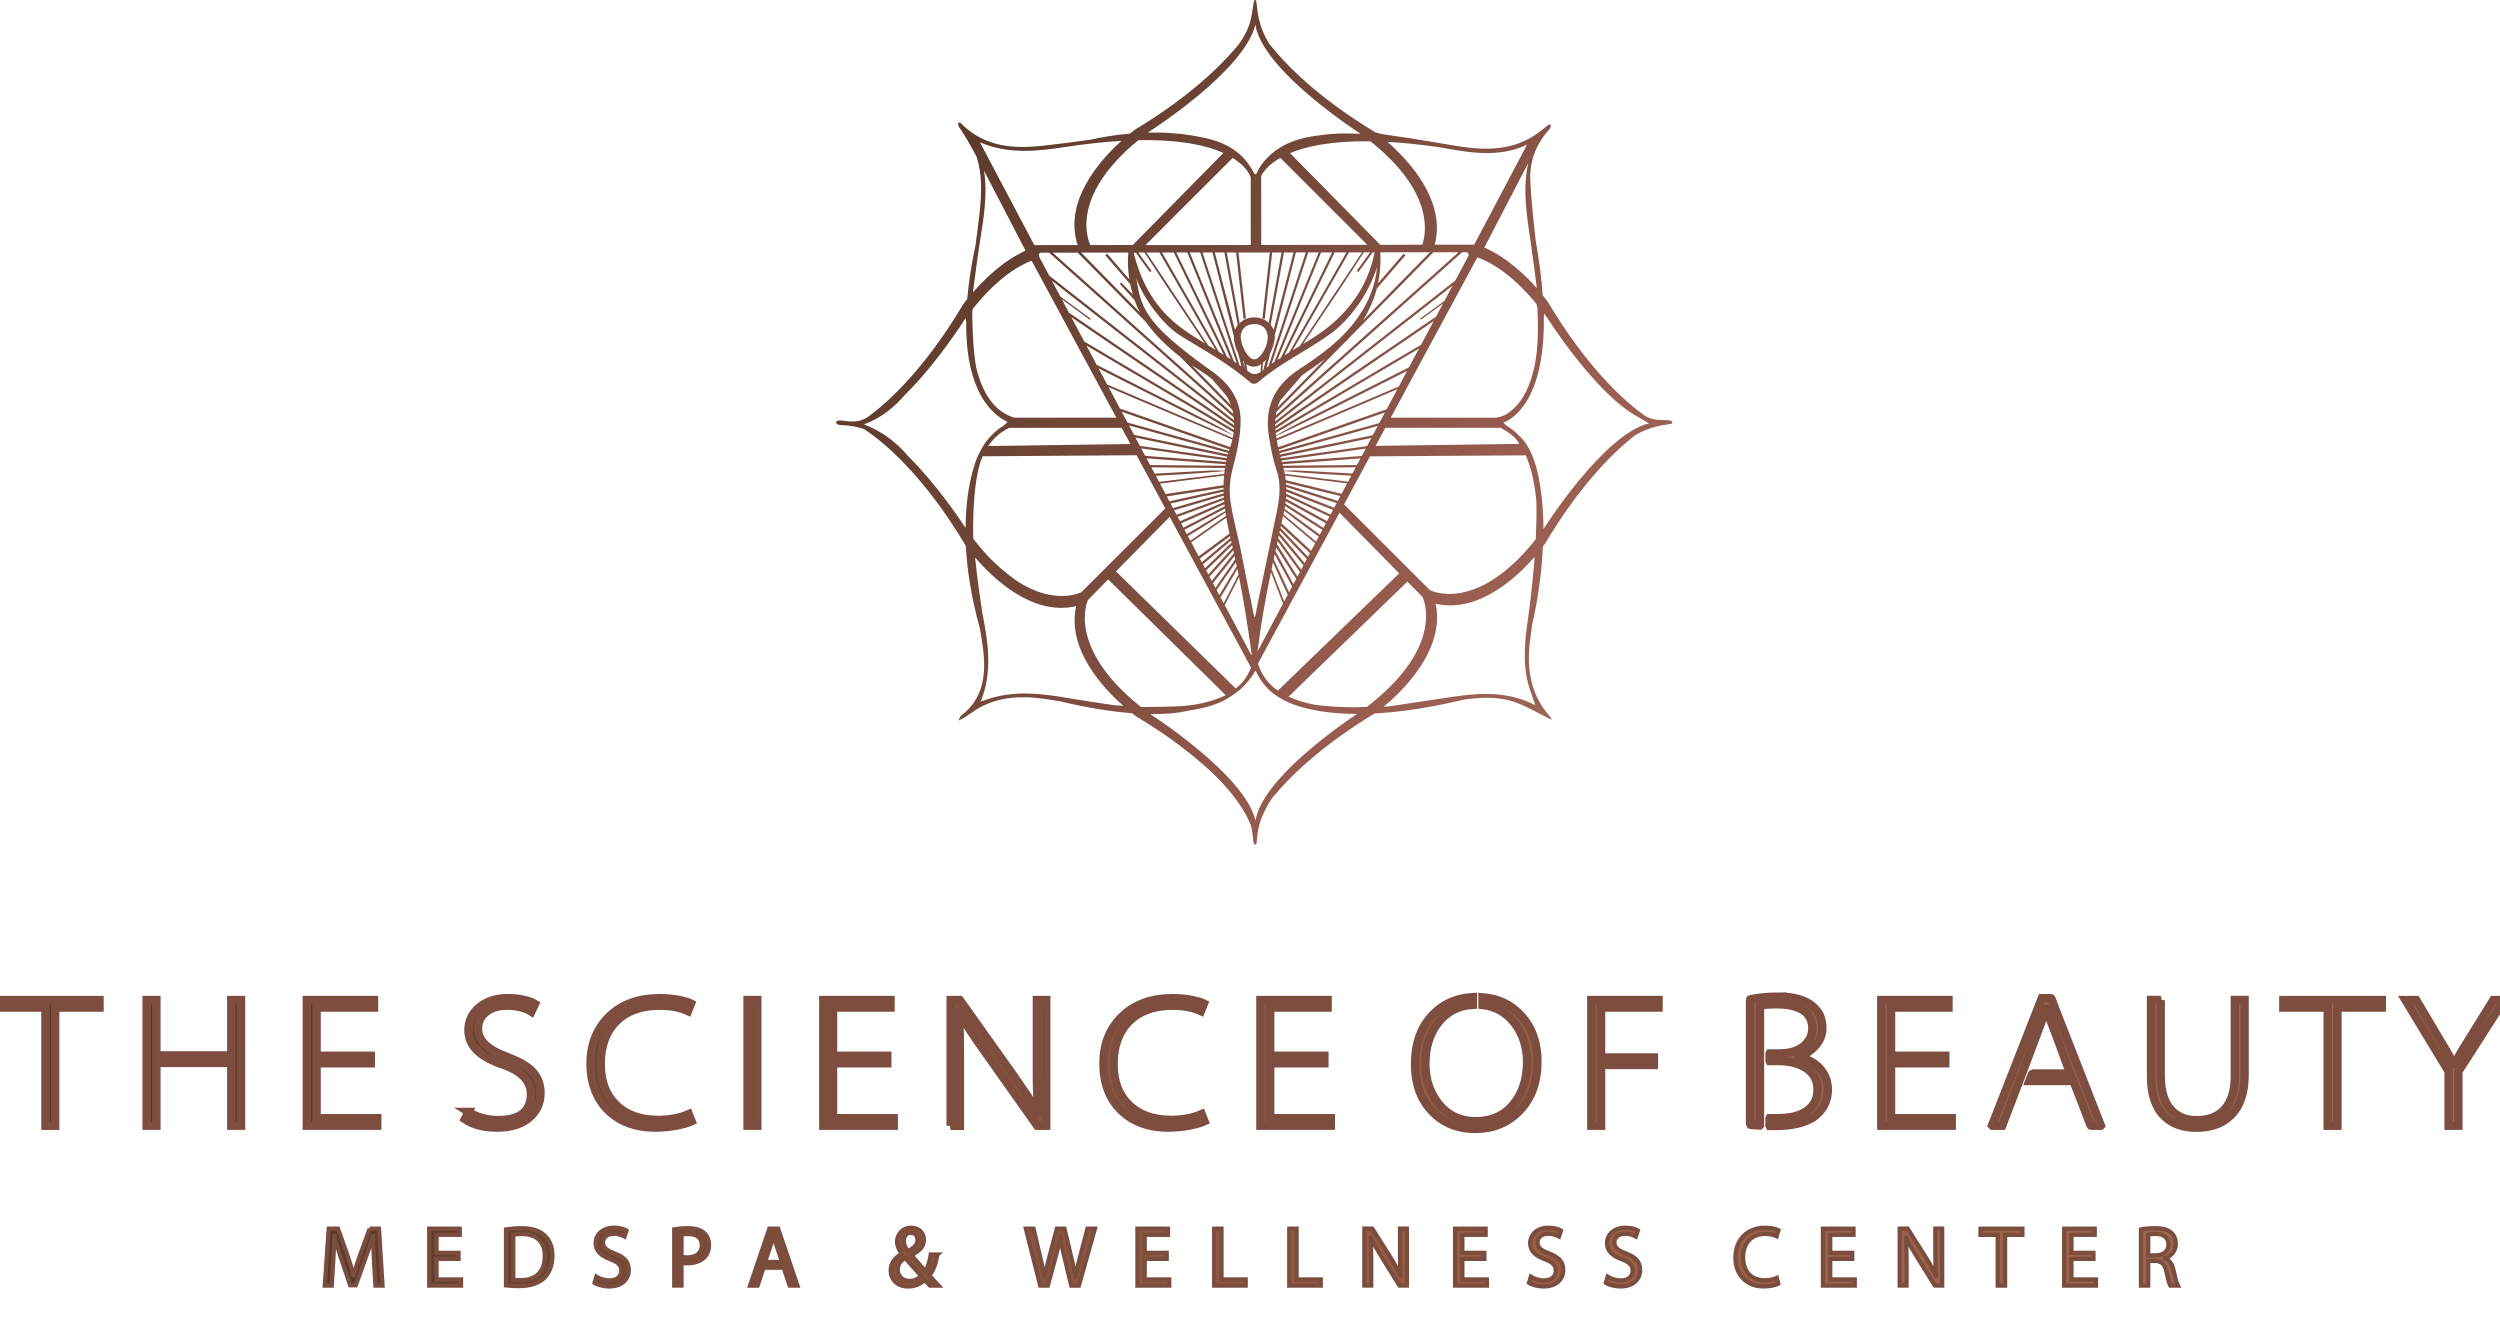 <svg width="296" height="156" viewBox="0 0 296 156" fill="none" xmlns="http://www.w3.org/2000/svg">
<g clip-path="url(#clip0_669_3261)">
<path d="M5.388 119.294H0.137V118.412H11.781V119.294H6.53V133.284H5.384V119.294H5.388Z" fill="url(#paint0_linear_669_3261)" stroke="#7D4E3F"/>
<path d="M18.512 118.408V124.962H27.388V118.408H28.535V133.281H27.388V125.844H18.512V133.281H17.366V118.408H18.512Z" fill="url(#paint1_linear_669_3261)" stroke="#7D4E3F"/>
<path d="M43.899 125.89H37.479V132.399H44.662V133.281H36.333V118.408H44.278V119.29H37.479V125.004H43.899V125.886V125.89Z" fill="url(#paint2_linear_669_3261)" stroke="#7D4E3F"/>
<path d="M55.47 131.652C56.488 132.3 57.657 132.622 58.977 132.622C61.57 132.622 62.867 131.593 62.867 129.53C62.867 127.987 61.776 126.83 59.598 126.067C58.246 125.613 57.237 125.066 56.566 124.432C55.835 123.757 55.47 122.93 55.47 121.961C55.47 120.872 55.908 119.968 56.781 119.247C57.657 118.539 58.776 118.186 60.146 118.186C60.844 118.186 61.497 118.259 62.1 118.406C62.607 118.525 63.023 118.677 63.342 118.87L62.913 119.775C62.644 119.6 62.292 119.444 61.863 119.311C61.292 119.15 60.694 119.067 60.073 119.067C58.895 119.067 57.991 119.375 57.351 119.995C56.84 120.496 56.589 121.093 56.589 121.782C56.589 123.178 57.703 124.285 59.931 125.094C61.333 125.622 62.342 126.191 62.963 126.793C63.648 127.486 63.99 128.359 63.99 129.42C63.99 130.568 63.57 131.515 62.726 132.268C61.803 133.09 60.52 133.503 58.886 133.503C57.251 133.503 56.013 133.173 55.045 132.511L55.475 131.652H55.47Z" fill="url(#paint3_linear_669_3261)" stroke="#7D4E3F"/>
<path d="M81.881 132.752C81.42 132.959 80.84 133.129 80.141 133.257C79.329 133.418 78.461 133.501 77.538 133.501C75.406 133.501 73.648 132.899 72.265 131.691C71.534 131.043 70.968 130.258 70.571 129.33C70.141 128.329 69.927 127.199 69.927 125.931C69.927 123.681 70.648 121.834 72.1 120.392C73.593 118.922 75.593 118.188 78.091 118.188C79 118.188 79.817 118.27 80.548 118.431C80.817 118.491 81.073 118.555 81.31 118.628C81.502 118.688 81.666 118.752 81.812 118.826L81.456 119.708C80.534 119.281 79.42 119.069 78.114 119.069C75.936 119.069 74.224 119.68 72.986 120.902C71.744 122.138 71.123 123.823 71.123 125.954C71.123 128.086 71.721 129.61 72.913 130.786C74.123 131.994 75.794 132.596 77.922 132.596C79.324 132.596 80.529 132.366 81.548 131.912L81.881 132.752Z" fill="url(#paint4_linear_669_3261)" stroke="#7D4E3F"/>
<path d="M89.661 118.408V133.281H88.515V118.408H89.661Z" fill="url(#paint5_linear_669_3261)" stroke="#7D4E3F"/>
<path d="M105.05 125.89H98.629V132.399H105.812V133.281H97.483V118.408H105.429V119.29H98.629V125.004H105.05V125.886V125.89Z" fill="url(#paint6_linear_669_3261)" stroke="#7D4E3F"/>
<path d="M112.565 133.284V118.412H113.638L119.889 127.194C120.588 128.195 121.163 129.027 121.606 129.688C122.113 130.469 122.551 131.195 122.917 131.874L122.962 131.851C122.885 130.924 122.825 129.959 122.793 128.962C122.793 128.508 122.784 128.007 122.771 127.46V118.412H123.867V133.284H122.816L115.803 123.377L114.99 122.165C114.401 121.297 113.926 120.516 113.556 119.827L113.51 119.85C113.574 120.718 113.616 121.623 113.629 122.564C113.643 123.373 113.652 124.438 113.652 125.766V133.289H112.556L112.565 133.284Z" fill="url(#paint7_linear_669_3261)" stroke="#7D4E3F"/>
<path d="M142.606 132.752C142.145 132.959 141.565 133.129 140.866 133.257C140.054 133.418 139.186 133.501 138.264 133.501C136.131 133.501 134.373 132.899 132.99 131.691C132.259 131.043 131.693 130.258 131.296 129.33C130.866 128.329 130.652 127.199 130.652 125.931C130.652 123.681 131.373 121.834 132.825 120.392C134.318 118.922 136.318 118.188 138.816 118.188C139.725 118.188 140.542 118.27 141.273 118.431C141.542 118.491 141.798 118.555 142.035 118.628C142.227 118.688 142.391 118.752 142.538 118.826L142.181 119.708C141.259 119.281 140.145 119.069 138.839 119.069C136.661 119.069 134.949 119.68 133.711 120.902C132.469 122.138 131.848 123.823 131.848 125.954C131.848 128.086 132.446 129.61 133.638 130.786C134.848 131.994 136.519 132.596 138.647 132.596C140.049 132.596 141.254 132.366 142.273 131.912L142.606 132.752Z" fill="url(#paint8_linear_669_3261)" stroke="#7D4E3F"/>
<path d="M156.802 125.89H150.382V132.399H157.565V133.281H149.236V118.408H157.181V119.29H150.382V125.004H156.802V125.886V125.89Z" fill="url(#paint9_linear_669_3261)" stroke="#7D4E3F"/>
<path d="M179.875 131.542C178.505 132.952 176.774 133.659 174.674 133.659C172.573 133.659 170.888 132.966 169.569 131.583C168.217 130.173 167.542 128.308 167.542 125.998C167.542 123.568 168.236 121.63 169.619 120.174C170.875 118.865 172.468 118.158 174.391 118.057V118.961C172.642 119.063 171.249 119.802 170.217 121.166C169.245 122.461 168.761 124.051 168.761 125.934C168.761 127.716 169.245 129.25 170.217 130.545C171.331 132.015 172.843 132.754 174.751 132.754C176.66 132.754 178.235 132.024 179.331 130.568C180.318 129.273 180.811 127.661 180.811 125.736C180.811 124.046 180.359 122.567 179.45 121.299C178.464 119.944 177.158 119.173 175.537 118.984V118.08C177.432 118.227 178.971 118.975 180.167 120.33C181.409 121.726 182.03 123.513 182.03 125.69C182.03 128.12 181.313 130.067 179.884 131.537L179.875 131.542Z" fill="url(#paint10_linear_669_3261)" stroke="#7D4E3F"/>
<path d="M188.418 118.408H196.364V119.29H189.565V125.206H195.816V126.088H189.565V133.281H188.418V118.408Z" fill="url(#paint11_linear_669_3261)" stroke="#7D4E3F"/>
<path d="M210.322 118.014H210.655C213.121 118.014 214.728 118.758 215.477 120.241C215.669 120.742 215.765 121.234 215.765 121.72C215.765 122.836 215.199 123.787 214.071 124.568C213.738 124.789 213.372 124.958 212.975 125.073V125.138C213.993 125.39 214.797 125.813 215.386 126.419C216.071 127.14 216.413 128.008 216.413 129.023C216.413 130.364 215.843 131.453 214.697 132.289C213.601 132.964 212.135 133.304 210.304 133.304H209.541L209.518 133.258V132.441L209.541 132.395H210.473C212.669 132.395 214.13 131.77 214.865 130.521C215.089 130.066 215.199 129.556 215.199 128.996C215.199 127.42 214.267 126.369 212.409 125.84C211.788 125.693 211.153 125.62 210.5 125.62H209.546L209.523 125.574V124.779L209.546 124.733H210.669C212.468 124.733 213.692 124.118 214.345 122.878C214.505 122.497 214.582 122.129 214.582 121.775C214.582 120.393 213.834 119.511 212.34 119.125C211.802 118.978 211.181 118.905 210.477 118.905H210.286C209.441 118.905 208.806 118.955 208.377 119.061V133.226L208.354 133.249H208.281C207.564 133.221 207.208 133.189 207.208 133.162V118.354C207.208 118.308 207.651 118.23 208.546 118.11C209.199 118.037 209.792 118 210.336 118L210.322 118.014Z" fill="url(#paint12_linear_669_3261)" stroke="#7D4E3F"/>
<path d="M230.317 125.89H223.897V132.399H231.08V133.281H222.751V118.408H230.696V119.29H223.897V125.004H230.317V125.886V125.89Z" fill="url(#paint13_linear_669_3261)" stroke="#7D4E3F"/>
<path d="M242.843 118.188C242.874 118.188 243.043 118.615 243.345 119.469L248.737 133.262L248.715 133.285H247.568C247.537 133.285 247.226 132.49 246.637 130.901L245.491 127.989H240.267C240.491 127.401 240.619 127.107 240.651 127.107H245.112L243.824 123.575C243.235 122.046 242.728 120.663 242.299 119.428C242.267 119.428 242.18 119.657 242.039 120.112C240.418 124.466 238.756 128.857 237.053 133.285H235.907L235.861 133.239L241.756 118.188H242.852H242.843Z" fill="url(#paint14_linear_669_3261)" stroke="#7D4E3F"/>
<path d="M255.824 118.409V127.388C255.824 129.184 256.24 130.53 257.066 131.426C257.815 132.234 258.824 132.638 260.098 132.638C261.5 132.638 262.586 132.22 263.367 131.38C264.194 130.484 264.609 129.152 264.609 127.384V118.404H265.755V127.296C265.755 129.446 265.185 131.054 264.039 132.128C263.052 133.056 261.723 133.52 260.052 133.52C258.477 133.52 257.23 133.079 256.308 132.197C255.226 131.168 254.687 129.588 254.687 127.453V118.404H255.833L255.824 118.409Z" fill="url(#paint15_linear_669_3261)" stroke="#7D4E3F"/>
<path d="M275.604 119.294H270.353V118.412H281.997V119.294H276.746V133.284H275.6V119.294H275.604Z" fill="url(#paint16_linear_669_3261)" stroke="#7D4E3F"/>
<path d="M289.919 133.284V126.84L284.814 118.412H286.079L289.682 124.48C290.015 125.054 290.312 125.577 290.563 126.046H290.609C290.814 125.619 291.093 125.104 291.444 124.502C291.572 124.31 291.737 124.039 291.947 123.685L295.216 118.412H296.481L291.066 126.863V133.284H289.919Z" fill="url(#paint17_linear_669_3261)" stroke="#7D4E3F"/>
<path d="M43.773 145.473L42.581 148.734C42.284 149.583 42.042 150.323 41.873 151.003H41.846C41.677 150.305 41.449 149.56 41.17 148.734L40.024 145.473H38.919L38.453 152.215H39.28L39.458 149.322C39.517 148.311 39.567 147.181 39.586 146.341H39.604C39.791 147.14 40.06 148.013 40.38 148.963L41.462 152.174H42.12L43.302 148.904C43.64 147.971 43.919 147.131 44.147 146.341H44.179C44.17 147.181 44.229 148.311 44.279 149.253L44.449 152.215H45.293L44.873 145.473H43.768H43.773Z" fill="url(#paint18_linear_669_3261)" stroke="#7B4D3E" stroke-width="0.5"/>
<path d="M51.686 149.051H54.293V148.334H51.686V146.203H54.439V145.473H50.818V152.215H54.59V151.485H51.686V149.051Z" fill="url(#paint19_linear_669_3261)" stroke="#7B4D3E" stroke-width="0.5"/>
<path d="M61.75 145.42C61.065 145.42 60.435 145.48 59.91 145.562V152.195C60.348 152.245 60.864 152.273 61.48 152.273C62.782 152.273 63.818 151.933 64.444 151.304C65.069 150.684 65.407 149.783 65.407 148.681C65.407 147.579 65.06 146.812 64.462 146.26C63.873 145.709 62.992 145.42 61.745 145.42H61.75ZM61.649 151.575C61.312 151.575 60.992 151.565 60.773 151.524V146.201C61.001 146.15 61.339 146.109 61.786 146.109C63.617 146.109 64.512 147.119 64.503 148.709C64.503 150.532 63.499 151.57 61.649 151.57V151.575Z" fill="url(#paint20_linear_669_3261)" stroke="#7B4D3E" stroke-width="0.5"/>
<path d="M72.736 148.393C71.809 148.034 71.402 147.722 71.402 147.093C71.402 146.634 71.749 146.082 72.667 146.082C73.275 146.082 73.722 146.285 73.941 146.404L74.179 145.692C73.882 145.522 73.384 145.361 72.695 145.361C71.393 145.361 70.526 146.142 70.526 147.194C70.526 148.145 71.201 148.714 72.297 149.105C73.201 149.454 73.562 149.817 73.562 150.446C73.562 151.126 73.046 151.599 72.16 151.599C71.562 151.599 70.996 151.397 70.608 151.158L70.389 151.888C70.745 152.127 71.453 152.32 72.101 152.32C73.681 152.32 74.448 151.42 74.448 150.377C74.448 149.334 73.873 148.834 72.736 148.397V148.393Z" fill="url(#paint21_linear_669_3261)" stroke="#7B4D3E" stroke-width="0.5"/>
<path d="M81.489 145.42C80.795 145.42 80.247 145.48 79.827 145.549V152.213H80.69V149.512C80.891 149.563 81.129 149.572 81.384 149.572C82.229 149.572 82.978 149.324 83.434 148.833C83.772 148.483 83.95 148.001 83.95 147.39C83.95 146.779 83.731 146.302 83.361 145.98C82.964 145.622 82.338 145.42 81.48 145.42H81.489ZM81.412 148.874C81.124 148.874 80.886 148.856 80.695 148.805V146.182C80.845 146.141 81.133 146.113 81.512 146.113C82.466 146.113 83.092 146.545 83.092 147.432C83.092 148.318 82.457 148.874 81.412 148.874Z" fill="url(#paint22_linear_669_3261)" stroke="#7B4D3E" stroke-width="0.5"/>
<path d="M91.087 145.473L88.809 152.215H89.704L90.398 150.093H92.777L93.493 152.215H94.42L92.133 145.473H91.087ZM90.58 149.413L91.238 147.461C91.366 147.053 91.475 146.639 91.576 146.24H91.594C91.694 146.63 91.795 147.03 91.941 147.471L92.599 149.413H90.58Z" fill="url(#paint23_linear_669_3261)" stroke="#7B4D3E" stroke-width="0.5"/>
<path d="M110.996 148.531H110.201C110.074 149.38 109.864 150.032 109.553 150.501C109.124 150.019 108.489 149.279 107.923 148.618V148.59C108.987 148.062 109.393 147.502 109.393 146.79C109.393 145.922 108.745 145.361 107.909 145.361C106.795 145.361 106.211 146.202 106.211 147.024C106.211 147.506 106.421 147.993 106.768 148.434V148.462C106.001 148.884 105.453 149.513 105.453 150.432C105.453 151.443 106.211 152.324 107.512 152.324C108.247 152.324 108.896 152.095 109.471 151.553C109.731 151.833 109.909 152.021 110.096 152.214H111.133C110.736 151.782 110.389 151.406 110.028 151.025C110.526 150.437 110.813 149.596 110.991 148.535L110.996 148.531ZM107.854 145.958C108.402 145.958 108.631 146.418 108.631 146.827C108.631 147.396 108.192 147.759 107.517 148.149C107.229 147.791 107.01 147.419 107.01 146.937C107.01 146.418 107.297 145.954 107.854 145.954V145.958ZM107.667 151.663C106.864 151.663 106.293 151.075 106.293 150.303C106.293 149.592 106.8 149.164 107.16 148.935C107.905 149.794 108.654 150.616 109.051 151.057C108.731 151.406 108.247 151.668 107.667 151.668V151.663Z" fill="url(#paint24_linear_669_3261)" stroke="#7B4D3E" stroke-width="0.5"/>
<path d="M127.872 148.872C127.662 149.712 127.475 150.461 127.334 151.205H127.315C127.215 150.493 127.037 149.694 126.85 148.894L126.032 145.473H125.128L124.233 148.876C124.005 149.744 123.795 150.548 123.685 151.219H123.667C123.548 150.566 123.37 149.726 123.169 148.885L122.375 145.473H121.461L123.16 152.215H124.064L125.018 148.702C125.265 147.833 125.416 147.172 125.534 146.501H125.553C125.644 147.181 125.781 147.843 125.991 148.702L126.836 152.215H127.74L129.639 145.473H128.754L127.868 148.876L127.872 148.872Z" fill="url(#paint25_linear_669_3261)" stroke="#7B4D3E" stroke-width="0.5"/>
<path d="M135.534 149.051H138.141V148.334H135.534V146.203H138.292V145.473H134.671V152.215H138.438V151.485H135.534V149.051Z" fill="url(#paint26_linear_669_3261)" stroke="#7B4D3E" stroke-width="0.5"/>
<path d="M144.626 145.473H143.758V152.215H147.489V151.485H144.626V145.473Z" fill="url(#paint27_linear_669_3261)" stroke="#7B4D3E" stroke-width="0.5"/>
<path d="M153.516 145.473H152.648V152.215H156.379V151.485H153.516V145.473Z" fill="url(#paint28_linear_669_3261)" stroke="#7B4D3E" stroke-width="0.5"/>
<path d="M165.758 148.292C165.758 149.343 165.776 150.161 165.858 151.061L165.84 151.07C165.52 150.381 165.132 149.669 164.634 148.879L162.484 145.467H161.539V152.209H162.356V149.33C162.356 148.209 162.338 147.4 162.287 146.546L162.319 146.537C162.657 147.267 163.105 148.039 163.571 148.788L165.698 152.209H166.575V145.467H165.758V148.287V148.292Z" fill="url(#paint29_linear_669_3261)" stroke="#7B4D3E" stroke-width="0.5"/>
<path d="M173.145 149.051H175.753V148.334H173.145V146.203H175.899V145.473H172.278V152.215H176.049V151.485H173.145V149.051Z" fill="url(#paint30_linear_669_3261)" stroke="#7B4D3E" stroke-width="0.5"/>
<path d="M183.378 148.393C182.451 148.034 182.045 147.722 182.045 147.093C182.045 146.634 182.392 146.082 183.31 146.082C183.917 146.082 184.365 146.285 184.584 146.404L184.821 145.692C184.524 145.522 184.027 145.361 183.337 145.361C182.036 145.361 181.168 146.142 181.168 147.194C181.168 148.145 181.844 148.714 182.94 149.105C183.844 149.454 184.205 149.817 184.205 150.446C184.205 151.126 183.689 151.599 182.803 151.599C182.205 151.599 181.639 151.397 181.25 151.158L181.031 151.888C181.387 152.127 182.095 152.32 182.744 152.32C184.323 152.32 185.091 151.42 185.091 150.377C185.091 149.334 184.515 148.834 183.378 148.397V148.393Z" fill="url(#paint31_linear_669_3261)" stroke="#7B4D3E" stroke-width="0.5"/>
<path d="M192.479 148.393C191.552 148.034 191.146 147.722 191.146 147.093C191.146 146.634 191.493 146.082 192.41 146.082C193.018 146.082 193.465 146.285 193.684 146.404L193.922 145.692C193.625 145.522 193.127 145.361 192.438 145.361C191.136 145.361 190.269 146.142 190.269 147.194C190.269 148.145 190.945 148.714 192.04 149.105C192.945 149.454 193.305 149.817 193.305 150.446C193.305 151.126 192.789 151.599 191.904 151.599C191.305 151.599 190.739 151.397 190.351 151.158L190.132 151.888C190.488 152.127 191.196 152.32 191.844 152.32C193.424 152.32 194.191 151.42 194.191 150.377C194.191 149.334 193.616 148.834 192.479 148.397V148.393Z" fill="url(#paint32_linear_669_3261)" stroke="#7B4D3E" stroke-width="0.5"/>
<path d="M209.004 146.092C209.561 146.092 210.027 146.211 210.356 146.372L210.566 145.66C210.337 145.54 209.808 145.361 208.972 145.361C206.894 145.361 205.47 146.79 205.47 148.903C205.47 151.015 206.89 152.315 208.78 152.315C209.598 152.315 210.232 152.154 210.552 151.994L210.374 151.305C210.027 151.475 209.488 151.585 208.963 151.585C207.333 151.585 206.388 150.524 206.388 148.875C206.388 147.102 207.433 146.092 209.004 146.092Z" fill="url(#paint33_linear_669_3261)" stroke="#7B4D3E" stroke-width="0.5"/>
<path d="M216.702 149.051H219.305V148.334H216.702V146.203H219.455V145.473H215.834V152.215H219.606V151.485H216.702V149.051Z" fill="url(#paint34_linear_669_3261)" stroke="#7B4D3E" stroke-width="0.5"/>
<path d="M229.141 148.292C229.141 149.343 229.159 150.161 229.241 151.061L229.223 151.07C228.903 150.381 228.515 149.669 228.017 148.879L225.867 145.467H224.921V152.209H225.739V149.33C225.739 148.209 225.72 147.4 225.67 146.546L225.702 146.537C226.04 147.267 226.488 148.039 226.953 148.788L229.081 152.209H229.958V145.467H229.141V148.287V148.292Z" fill="url(#paint35_linear_669_3261)" stroke="#7B4D3E" stroke-width="0.5"/>
<path d="M234.492 146.212H236.528V152.215H237.405V146.212H239.455V145.473H234.492V146.212Z" fill="url(#paint36_linear_669_3261)" stroke="#7B4D3E" stroke-width="0.5"/>
<path d="M245.259 149.051H247.866V148.334H245.259V146.203H248.017V145.473H244.396V152.215H248.168V151.485H245.259V149.051Z" fill="url(#paint37_linear_669_3261)" stroke="#7B4D3E" stroke-width="0.5"/>
<path d="M257.337 150.365C257.177 149.667 256.871 149.184 256.35 149.005V148.973C257.058 148.734 257.615 148.142 257.615 147.251C257.615 146.732 257.428 146.268 257.09 145.969C256.674 145.588 256.076 145.418 255.149 145.418C254.551 145.418 253.926 145.468 253.487 145.56V152.216H254.35V149.295H255.168C255.953 149.322 256.314 149.676 256.51 150.604C256.697 151.444 256.848 152.023 256.958 152.216H257.853C257.711 151.954 257.556 151.306 257.337 150.365ZM255.236 148.633H254.35V146.171C254.487 146.13 254.789 146.093 255.204 146.093C256.117 146.102 256.748 146.484 256.748 147.352C256.748 148.123 256.159 148.633 255.236 148.633Z" fill="url(#paint38_linear_669_3261)" stroke="#7B4D3E" stroke-width="0.5"/>
</g>
<path d="M197.938 50.164C198.189 49.823 197.608 49.753 197.445 49.747C196.489 49.704 195.833 49.805 194.793 49.26C192.589 47.693 188.071 43.819 183.293 35.785C183.293 35.785 183.069 35.463 182.658 34.955C182.522 33.047 182.256 30.898 181.826 28.485V28.494C181.563 26.124 181.3 23.753 181.188 21.374C181.085 19.161 181.835 17.092 183.375 15.4C183.492 15.272 183.58 15.09 183.601 14.907C183.616 14.643 183.359 14.755 183.335 14.773C182.969 15.056 182.622 15.361 182.253 15.637C179.223 17.914 175.818 17.844 172.322 17.259C169.773 16.833 167.224 16.38 164.662 16.033C164.033 15.948 163.419 15.863 162.854 15.674C156.011 11.551 152.204 7.622 150.277 5.188C149.585 4.068 149.107 2.814 148.901 1.414C148.838 0.985 148.796 0.553 148.744 0.124C148.699 -0.031 148.563 -0.049 148.469 0.118C148.336 0.882 148.251 1.658 148.067 2.406C148.058 2.44 148.049 2.473 148.043 2.507C147.652 3.864 146.957 4.88 146.567 5.376C144.52 7.829 140.785 11.487 134.441 15.309C134.441 15.309 134.187 15.488 133.776 15.817C132.007 15.972 130.419 16.249 129.137 16.532C127.22 16.803 125.299 17.062 123.373 17.269C120.004 17.631 116.726 17.384 114.056 14.865C113.941 14.755 113.666 14.393 113.473 14.545C113.379 14.703 113.539 15.065 113.633 15.166H113.627C113.627 15.166 114.371 16.185 115.487 18.288L115.629 18.559C116.312 20.671 116.237 22.959 115.973 25.281C115.834 26.513 115.677 27.743 115.511 28.972C115 31.379 114.682 33.512 114.519 35.405C114.192 35.819 114.014 36.075 114.014 36.075C109.487 43.685 105.193 47.565 102.88 49.281C102.378 49.653 101.779 49.872 101.156 49.902C100.663 49.926 100.146 49.875 99.605 49.786C99.417 49.756 99.042 49.799 99 49.972C99 50.343 99.544 50.328 99.81 50.337C100.706 50.377 101.534 50.538 102.305 50.803C104.207 52.044 109.118 55.842 114.35 64.618C114.495 67.372 114.973 70.646 116.022 74.426C116.161 75.196 116.288 75.966 116.385 76.739C116.76 79.745 116.509 82.636 113.833 84.705C113.663 84.836 113.6 85.107 113.485 85.314C114.492 84.87 115.242 84.176 116.113 83.713C118.432 82.478 120.951 82.38 123.488 82.721C124.132 82.806 124.773 82.907 125.414 83.01C128.928 83.862 131.783 84.273 134.033 84.444C134.302 84.653 134.462 84.766 134.462 84.766C134.501 84.79 134.544 84.815 134.583 84.839L134.426 84.766C135.856 85.624 137.141 86.458 138.296 87.264C140.371 88.731 142.07 90.134 143.446 91.412C146.21 94.047 147.501 96.199 148.097 97.69C148.245 98.277 148.345 98.892 148.384 99.54C148.393 99.683 148.442 99.942 148.548 99.987C148.548 99.987 148.557 99.99 148.56 99.99C148.593 99.999 148.723 100.045 148.78 99.814C148.78 99.814 148.814 99.671 148.808 99.5C148.856 98.77 148.977 98.082 149.161 97.437C149.431 96.588 149.887 95.566 150.652 94.449C152.663 92.011 156.38 88.332 162.751 84.474C165.624 84.322 169.132 83.841 173.371 82.822C175.316 82.572 177.26 82.444 179.168 83.071C180.732 83.585 182.171 84.48 183.713 85.225C183.683 85.153 183.665 85.013 183.586 84.924C181.303 82.398 180.741 79.371 181.122 76.112C181.206 75.4 181.3 74.688 181.4 73.978C181.657 72.904 182.476 69.207 182.679 64.767C182.688 64.737 182.7 64.706 182.709 64.676C182.851 64.49 182.924 64.384 182.924 64.384C187.164 57.26 191.195 53.408 193.589 51.533C194.527 50.991 195.555 50.587 196.704 50.371C197.112 50.295 197.524 50.231 197.935 50.164H197.938ZM181.228 45.036C180.632 46.798 179.728 48.25 178.204 49.126C177.868 49.278 177.508 49.391 177.121 49.458L164.665 49.452L174.923 30.466C176.794 31.154 179.059 32.627 181.551 35.557C181.551 35.557 181.551 35.557 181.554 35.56C181.66 35.685 181.766 35.813 181.875 35.944C181.959 36.096 182.014 36.266 182.023 36.421C182.159 39.331 182.18 42.224 181.228 45.039V45.036ZM125.538 35.098L124.546 33.238C131.737 38.859 138.928 44.479 146.116 50.1C146.116 50.185 146.116 50.27 146.116 50.355C139.597 45.91 133.077 41.464 126.557 37.018L125.705 35.414C126.82 36.23 127.933 37.045 129.049 37.861C129.082 37.821 129.116 37.782 129.149 37.742C127.945 36.863 126.742 35.983 125.538 35.101V35.098ZM133.718 33.086L131.087 30.034C131.012 30.095 130.939 30.156 130.863 30.22C131.849 31.361 132.832 32.505 133.818 33.646C133.9 34.057 134.005 34.468 134.123 34.876C133.673 34.401 133.219 33.926 132.769 33.451C132.708 33.506 132.648 33.558 132.587 33.613C133.165 34.249 133.742 34.885 134.323 35.521C134.501 36.029 134.719 36.513 134.961 36.981C132.645 34.623 130.331 32.268 128.015 29.909L133.597 29.903C133.494 30.804 133.528 31.915 133.715 33.086H133.718ZM134.78 29.903H135.52C136.4 31.26 137.277 32.624 138.175 33.972C139.663 36.202 141.157 38.43 142.651 40.654C141.726 40.088 140.812 39.507 139.941 38.874C136.739 36.537 135.1 33.43 134.229 29.931H134.492C134.492 29.931 134.495 29.931 134.498 29.931C135.043 30.688 135.59 31.443 136.134 32.201C136.207 32.164 136.279 32.128 136.352 32.091L134.776 29.906L134.78 29.903ZM160.849 32.201C161.408 31.428 161.968 30.652 162.524 29.876H162.751C162.715 30.055 162.685 30.232 162.645 30.402C161.623 34.705 158.911 37.958 154.847 40.386C154.659 40.499 154.472 40.612 154.284 40.721C155.793 38.472 157.305 36.224 158.805 33.969C159.709 32.611 160.589 31.242 161.475 29.876H162.219L160.625 32.088C160.698 32.125 160.77 32.161 160.843 32.198L160.849 32.201ZM148.46 42.544C147.783 42.504 146.878 40.965 146.903 39.754C146.978 39.014 147.444 38.387 148.481 38.372C149.518 38.357 150.017 38.959 150.102 39.848C150.108 39.927 150.102 40.009 150.096 40.091C149.987 41.299 149.131 42.587 148.46 42.547V42.544ZM149.896 42.568C149.79 42.985 149.685 43.393 149.582 43.804C149.539 43.837 149.497 43.865 149.455 43.898C149.482 43.582 149.509 43.265 149.536 42.949C149.609 42.885 149.682 42.824 149.751 42.748C149.806 42.69 149.851 42.629 149.899 42.568H149.896ZM149.319 43.119C149.295 43.429 149.267 43.74 149.243 44.05C148.768 44.364 148.321 44.379 147.831 44.002C147.783 43.965 147.734 43.932 147.686 43.895C147.649 43.627 147.613 43.363 147.577 43.098C148.121 43.518 148.744 43.518 149.319 43.119ZM147.426 43.703C147.426 43.703 147.426 43.703 147.423 43.703C147.335 43.363 147.247 43.022 147.16 42.675C147.187 42.708 147.211 42.745 147.238 42.775C147.256 42.797 147.275 42.809 147.293 42.83C147.338 43.122 147.38 43.414 147.426 43.706V43.703ZM137.583 29.897H138.983C140.945 33.926 142.911 37.961 144.883 42.005C144.692 41.89 144.502 41.774 144.311 41.658C142.073 37.736 139.83 33.817 137.583 29.897ZM143.924 41.421C143.634 41.245 143.34 41.068 143.05 40.892C140.616 37.225 138.181 33.558 135.738 29.897H137.28C139.225 33.287 141.166 36.677 143.117 40.064C143.38 40.52 143.655 40.968 143.924 41.421ZM139.273 29.894H140.579C142.288 34.103 143.994 38.311 145.702 42.52C145.566 42.431 145.427 42.346 145.291 42.261L139.276 29.897L139.273 29.894ZM140.864 29.894H142.101C143.537 34.258 144.97 38.621 146.407 42.985C146.301 42.915 146.195 42.842 146.089 42.772C144.347 38.478 142.609 34.188 140.867 29.894H140.864ZM142.379 29.894H143.558C144.399 33.193 145.239 36.495 146.08 39.793C146.08 39.805 146.077 39.817 146.077 39.83C146.092 40.529 146.274 41.196 146.594 41.817C146.727 42.34 146.86 42.867 146.993 43.39C146.912 43.332 146.83 43.277 146.748 43.219C145.291 38.78 143.833 34.337 142.379 29.897V29.894ZM143.836 29.894H144.973C145.496 32.758 146.023 35.621 146.546 38.485C146.407 38.658 146.298 38.85 146.219 39.06C145.412 35.971 144.58 32.812 143.836 29.894ZM150.395 41.82C150.698 41.232 150.861 40.599 150.949 39.939C150.952 39.857 150.94 39.778 150.933 39.699C151.768 36.428 152.6 33.156 153.431 29.885H154.611C153.138 34.373 151.665 38.865 150.193 43.353C150.114 43.411 150.035 43.469 149.957 43.527C150.102 42.958 150.247 42.386 150.392 41.817L150.395 41.82ZM150.447 38.466C150.97 35.606 151.493 32.748 152.019 29.888H153.156C152.412 32.803 151.599 35.962 150.803 39.054C150.719 38.841 150.592 38.646 150.447 38.469V38.466ZM154.892 29.885H156.132C154.375 34.215 152.618 38.545 150.864 42.876C150.758 42.949 150.655 43.022 150.552 43.095C152.001 38.691 153.449 34.288 154.895 29.885H154.892ZM156.419 29.885H157.725L151.662 42.346C151.523 42.434 151.387 42.526 151.251 42.617C152.972 38.372 154.695 34.127 156.416 29.882L156.419 29.885ZM158.016 29.885H159.419C157.157 33.829 154.898 37.776 152.645 41.725C152.458 41.841 152.264 41.957 152.08 42.075C154.063 38.004 156.041 33.941 158.019 29.885H158.016ZM153.873 40.073C155.826 36.68 157.774 33.281 159.721 29.882H161.266C158.805 33.57 156.352 37.261 153.9 40.959C153.61 41.132 153.319 41.309 153.032 41.485C153.313 41.013 153.601 40.548 153.873 40.073ZM149.334 29.003L149.325 20.902C149.331 20.869 149.334 20.838 149.34 20.805C149.576 20.351 150.178 19.496 151.593 18.687L161.886 28.987L149.331 29L149.334 29.003ZM150.347 29.894L149.473 37.678C149.567 37.712 149.654 37.751 149.742 37.803C150.038 35.168 150.335 32.529 150.628 29.894H151.735C151.23 32.66 150.725 35.429 150.223 38.199C150.244 38.226 150.259 38.253 150.28 38.281C149.851 37.864 149.252 37.596 148.572 37.578C147.798 37.556 147.093 37.882 146.627 38.402C146.664 38.336 146.706 38.269 146.763 38.199C146.258 35.432 145.756 32.666 145.251 29.9H146.358C146.655 32.535 146.948 35.168 147.244 37.803C147.332 37.754 147.42 37.712 147.513 37.678L146.639 29.897H150.344L150.347 29.894ZM148.088 29.006L135.635 29.018L140.147 24.502L145.95 18.705C147.178 19.463 147.722 20.236 147.946 20.665C147.997 20.774 148.043 20.887 148.088 21.002V29.006ZM135.629 38.074C136.763 39.662 138.157 41.029 139.73 42.243C141.792 44.339 143.851 46.433 145.914 48.53C145.953 48.685 145.986 48.843 146.017 49.001C138.892 42.641 131.768 36.281 124.643 29.919H127.604C130.28 32.636 132.953 35.353 135.629 38.074ZM141.106 43.241C141.493 43.502 141.886 43.761 142.288 44.011C142.736 44.291 143.141 44.583 143.507 44.887C144.087 45.56 144.668 46.235 145.248 46.908C145.445 47.245 145.608 47.595 145.735 47.955C144.193 46.381 142.648 44.811 141.106 43.241ZM146.08 49.43C146.092 49.54 146.101 49.65 146.11 49.759C138.816 44.05 131.52 38.342 124.226 32.63L123.071 30.46C123.071 30.46 122.862 30.016 123.21 29.919H124.22C131.508 36.421 138.795 42.924 146.08 49.427V49.43ZM146.107 50.684C146.104 50.754 146.095 50.821 146.089 50.891L128.378 40.435L126.842 37.55C133.264 41.929 139.684 46.305 146.107 50.684ZM146.065 51.183C146.05 51.299 146.029 51.417 146.007 51.536C145.4 51.162 144.804 50.76 144.172 50.441C139.4 48.018 134.622 45.605 129.847 43.192L128.629 40.901C134.429 44.321 140.238 47.745 146.065 51.183ZM141.36 49.306C142.896 50.078 144.456 50.8 146.007 51.542C145.989 51.649 145.974 51.755 145.95 51.862C145.917 51.84 145.88 51.819 145.844 51.804C140.93 49.701 136.01 47.608 131.087 45.52L130.074 43.615C133.836 45.514 137.595 47.413 141.36 49.306ZM133.385 46.752C137.516 48.505 141.774 50.298 145.911 52.041C145.841 52.34 145.756 52.641 145.657 52.942L132.605 48.371L131.251 45.827C131.961 46.138 132.672 46.451 133.388 46.755L133.385 46.752ZM144.368 70.464L144.045 69.858C144.804 68.763 145.566 67.667 146.328 66.572C146.361 66.73 146.398 66.888 146.431 67.043C145.741 68.181 145.055 69.323 144.365 70.464H144.368ZM146.5 67.354C146.546 67.573 146.6 67.795 146.646 68.014C146.056 69.149 145.469 70.287 144.88 71.425L144.511 70.732C144.798 70.254 145.088 69.773 145.375 69.295C145.76 68.653 146.128 68.005 146.5 67.354ZM143.906 69.594L143.616 69.046C144.468 67.975 145.318 66.906 146.171 65.835C146.198 65.963 146.225 66.091 146.255 66.216L143.909 69.59L143.906 69.594ZM143.473 68.781L143.201 68.267L146.023 65.16C146.05 65.269 146.071 65.379 146.095 65.488C145.221 66.584 144.347 67.682 143.476 68.778L143.473 68.781ZM143.068 68.017L142.811 67.533C143.836 66.541 144.861 65.552 145.887 64.56C145.908 64.655 145.932 64.749 145.953 64.843C144.991 65.899 144.03 66.958 143.068 68.014V68.017ZM142.675 67.278L142.43 66.818C143.537 65.878 144.647 64.938 145.753 64C145.772 64.082 145.793 64.165 145.811 64.247C144.765 65.257 143.718 66.267 142.675 67.278ZM142.297 66.569L142.064 66.13C143.256 65.248 144.447 64.365 145.636 63.486C145.651 63.559 145.669 63.629 145.684 63.702C144.553 64.658 143.425 65.616 142.297 66.572V66.569ZM144.87 58.212C144.87 58.279 144.873 58.346 144.877 58.416C142.881 58.998 140.882 59.582 138.886 60.163L138.59 59.609C140.682 59.144 142.778 58.678 144.87 58.212ZM138.454 59.354L138.148 58.779C140.386 58.435 142.627 58.091 144.864 57.747C144.864 57.811 144.864 57.872 144.864 57.936C142.726 58.41 140.589 58.882 138.454 59.357V59.354ZM144.892 58.699C144.895 58.773 144.898 58.843 144.904 58.916C143.038 59.594 141.172 60.273 139.303 60.951L139.016 60.413C140.973 59.841 142.932 59.269 144.889 58.696L144.892 58.699ZM144.925 59.189C144.931 59.265 144.94 59.339 144.946 59.414C143.201 60.181 141.456 60.951 139.715 61.718L139.433 61.192C141.263 60.525 143.095 59.856 144.925 59.189ZM144.973 59.704C144.982 59.783 144.991 59.862 145 59.941L140.12 62.482L139.845 61.965C141.553 61.213 143.265 60.458 144.973 59.707V59.704ZM145.037 60.218C145.052 60.324 145.064 60.434 145.079 60.541C144.786 60.687 144.495 60.839 144.217 61.006C142.987 61.748 141.759 62.497 140.528 63.243L140.247 62.716C141.843 61.886 143.44 61.052 145.037 60.221V60.218ZM141.762 62.795C142.887 62.111 143.994 61.399 145.1 60.687C145.118 60.817 145.14 60.945 145.161 61.076C143.755 62.059 142.348 63.042 140.942 64.028L140.646 63.474C141.018 63.249 141.39 63.024 141.759 62.798L141.762 62.795ZM145.194 61.289C145.3 61.916 145.427 62.543 145.566 63.17L141.922 65.869L141.042 64.216C142.427 63.243 143.809 62.266 145.194 61.292V61.289ZM145.521 53.377C141.511 52.26 137.501 51.144 133.488 50.027L132.805 48.746C137.06 50.237 141.314 51.728 145.569 53.216C145.551 53.271 145.536 53.322 145.518 53.377H145.521ZM132.805 50.657L133.839 52.571L117.008 52.811C117.631 51.889 118.45 51.153 119.502 50.657H132.805ZM133.673 50.371C137.595 51.46 141.517 52.546 145.439 53.636C145.421 53.691 145.403 53.748 145.388 53.803C141.68 53.03 137.973 52.257 134.268 51.484L133.676 50.371H133.673ZM145.315 54.074C145.3 54.132 145.285 54.193 145.27 54.251C141.834 53.764 138.396 53.28 134.961 52.793L134.438 51.807C138.064 52.562 141.689 53.316 145.315 54.074ZM145.206 54.509C145.194 54.57 145.179 54.628 145.167 54.689C141.974 54.451 138.783 54.211 135.59 53.974L135.118 53.088C138.481 53.563 141.843 54.035 145.206 54.509ZM145.115 54.963C145.103 55.023 145.091 55.084 145.082 55.145L136.174 55.063L135.747 54.263C138.871 54.497 141.995 54.728 145.118 54.963H145.115ZM145.034 55.41C145.016 55.516 145.007 55.623 144.991 55.733C144.408 55.711 143.824 55.684 143.247 55.714C141.069 55.833 138.892 55.958 136.715 56.079L136.319 55.334C139.222 55.358 142.125 55.386 145.037 55.41H145.034ZM140.247 56.14C141.828 56.046 143.407 55.909 144.985 55.781C144.97 55.891 144.952 56 144.943 56.11C142.373 56.42 139.802 56.737 137.235 57.053L136.851 56.335C137.982 56.271 139.116 56.207 140.247 56.14ZM144.928 56.305C144.895 56.685 144.873 57.065 144.867 57.443L138.006 58.499L137.347 57.257C139.875 56.941 142.403 56.624 144.931 56.305H144.928ZM138.493 61.192L148.121 79.039C147.656 80.183 147.138 80.871 146.307 81.51L132.131 67.652L138.49 61.192H138.493ZM145.007 71.644C145.575 70.54 146.144 69.432 146.709 68.328C147.299 71.316 147.758 74.322 148.182 77.335C148.194 77.417 148.197 77.49 148.2 77.56C148.179 77.551 148.161 77.542 148.139 77.53L145.007 71.644ZM147.039 65.784C146.63 63.617 145.983 61.493 145.681 59.302C145.493 57.929 145.636 56.63 145.986 55.316C146.443 53.611 146.824 51.901 146.887 50.136C146.975 47.559 145.756 45.572 143.555 44.005C141.656 42.654 139.799 41.272 138.103 39.711C134.752 36.631 134.87 34.447 134.519 32.892C135.191 34.94 137.486 38.354 139.823 39.787C142.609 41.494 145.521 43.083 147.958 45.216C148.318 45.529 148.672 45.514 149.034 45.197C151.641 42.924 154.931 41.458 157.713 39.391C159.222 38.272 161.802 35.512 163.047 31.623C162.633 36.291 159.376 39.516 157.523 41.05C156.386 41.993 155.155 42.861 153.891 43.67C150.755 45.675 149.694 48.399 150.244 51.691C150.465 53.018 150.692 54.342 151.139 55.635C151.708 57.269 151.511 58.943 151.172 60.598C150.392 64.402 149.597 68.206 148.799 72.01C148.753 72.232 148.593 73.683 148.436 72.71C147.961 70.376 147.471 68.084 147.036 65.784H147.039ZM166.192 30.031L163.156 33.552C163.407 32.368 163.498 31.148 163.432 29.873L169.304 29.867C166.658 32.56 164.012 35.256 161.366 37.949C162.131 36.723 162.676 35.463 163.02 34.157C164.154 32.843 165.285 31.528 166.419 30.214C166.344 30.153 166.271 30.092 166.195 30.028L166.192 30.031ZM169.712 29.867H172.691C165.476 36.306 158.258 42.748 151.042 49.19C151.064 49.05 151.088 48.91 151.115 48.776C153.725 46.126 156.331 43.472 158.941 40.822C159.328 40.466 159.697 40.091 160.045 39.699C163.268 36.421 166.492 33.147 169.715 29.87C169.715 29.87 169.715 29.87 169.712 29.87V29.867ZM168.231 37.858C169.104 37.219 169.981 36.577 170.855 35.938L170.03 37.486C163.679 41.817 157.329 46.147 150.979 50.474C150.976 50.395 150.979 50.319 150.976 50.24C157.979 44.765 164.98 39.294 171.983 33.82L171.022 35.621C170.057 36.327 169.092 37.03 168.131 37.736C168.164 37.776 168.197 37.815 168.231 37.855V37.858ZM151.327 52.954C151.269 52.686 151.221 52.419 151.178 52.148C155.327 50.398 159.754 48.505 163.897 46.743C164.417 46.521 164.934 46.296 165.452 46.071L164.181 48.45L151.327 52.954ZM163.979 48.831L163.308 50.091C159.349 51.192 155.391 52.297 151.429 53.398C151.417 53.347 151.405 53.292 151.393 53.24C155.587 51.77 159.785 50.301 163.979 48.831ZM151.439 51.795C151.402 51.81 151.206 51.883 151.139 51.913C151.124 51.813 151.109 51.713 151.097 51.612C152.612 50.894 154.562 49.984 155.923 49.3C159.485 47.51 163.041 45.712 166.601 43.916L165.618 45.761C160.888 47.766 156.162 49.777 151.439 51.798V51.795ZM153.111 50.431C152.63 50.675 151.759 51.156 151.088 51.545C151.076 51.454 151.064 51.363 151.054 51.271C156.724 47.93 162.37 44.601 168.01 41.272L166.827 43.49C162.255 45.8 157.68 48.11 153.111 50.428V50.431ZM151.018 50.988C151.018 50.988 151.015 50.967 151.015 50.958C151.009 50.903 151.009 50.852 151.003 50.797C157.251 46.536 163.501 42.276 169.749 38.016L168.258 40.812L151.018 50.991V50.988ZM150.979 49.905C150.982 49.805 150.991 49.704 151 49.604C158.372 43.025 165.745 36.443 173.12 29.864H173.686C173.686 29.864 173.967 29.973 173.861 30.305L172.313 33.208C165.201 38.774 158.091 44.339 150.979 49.905ZM151.254 48.247C151.336 47.979 151.435 47.717 151.55 47.465C152.418 46.46 153.283 45.453 154.151 44.449C154.272 44.361 154.39 44.272 154.517 44.187C155.318 43.639 156.114 43.089 156.885 42.514C155.007 44.425 153.129 46.336 151.254 48.247ZM152.294 57.911C152.294 57.829 152.291 57.747 152.288 57.668C154.278 58.298 156.271 58.928 158.261 59.558L157.961 60.12L152.294 57.911ZM157.828 60.367L157.532 60.921C155.784 60.105 154.036 59.29 152.288 58.474C152.291 58.386 152.288 58.298 152.288 58.209C154.133 58.928 155.98 59.649 157.825 60.367H157.828ZM152.27 57.376C152.264 57.303 152.264 57.227 152.258 57.154C154.405 57.68 156.552 58.206 158.702 58.733L158.397 59.308L152.273 57.376H152.27ZM152.273 58.76C153.985 59.561 155.696 60.358 157.405 61.158L157.111 61.706C155.491 60.817 153.873 59.926 152.252 59.037C152.261 58.943 152.267 58.852 152.273 58.757V58.76ZM156.981 61.952L156.688 62.5L152.185 59.631C152.198 59.533 152.213 59.436 152.225 59.339L156.981 61.949V61.952ZM156.564 62.737L156.262 63.3C154.931 62.327 153.604 61.35 152.273 60.376C152.213 60.334 152.149 60.297 152.089 60.254C152.11 60.142 152.131 60.029 152.149 59.917C153.622 60.857 155.094 61.794 156.564 62.734V62.737ZM154.562 62.375C155.088 62.762 155.615 63.148 156.138 63.535L155.817 64.134C154.532 63.054 153.247 61.977 151.962 60.9C151.974 60.842 151.986 60.784 152.001 60.726C152.019 60.638 152.034 60.553 152.049 60.467C152.881 61.109 153.716 61.755 154.562 62.379V62.375ZM155.717 64.326L155.243 65.215L151.729 61.956C151.792 61.675 151.853 61.396 151.913 61.113C153.18 62.184 154.447 63.252 155.714 64.323L155.717 64.326ZM155.101 65.479L154.862 65.93C153.779 64.785 152.693 63.641 151.611 62.497C151.626 62.427 151.641 62.357 151.656 62.287C152.805 63.352 153.951 64.417 155.101 65.479ZM154.723 66.185L154.465 66.666C153.471 65.467 152.476 64.268 151.481 63.069C151.499 62.984 151.517 62.902 151.535 62.817C152.597 63.94 153.658 65.062 154.72 66.185H154.723ZM150.803 66.194C150.843 66.009 150.885 65.82 150.924 65.635C151.614 66.903 152.3 68.172 152.99 69.438L152.624 70.126C152.019 68.814 151.411 67.506 150.803 66.194ZM152.47 70.415L152.04 71.218C151.547 69.934 151.051 68.653 150.556 67.369C150.61 67.101 150.667 66.833 150.722 66.569C150.973 67.141 151.221 67.713 151.484 68.282C151.81 68.994 152.14 69.706 152.467 70.415H152.47ZM151.012 65.239C151.042 65.093 151.073 64.95 151.106 64.804C151.892 66.051 152.681 67.299 153.468 68.547L153.144 69.155L151.015 65.236L151.012 65.239ZM151.191 64.42C151.218 64.302 151.242 64.18 151.269 64.061C152.152 65.278 153.032 66.493 153.915 67.71L153.619 68.267C152.811 66.986 152.001 65.701 151.194 64.42H151.191ZM151.345 63.717C151.366 63.617 151.39 63.517 151.411 63.416C152.385 64.588 153.356 65.762 154.329 66.934L154.054 67.448C153.15 66.204 152.249 64.959 151.345 63.717ZM148.91 76.991C149.282 73.884 149.848 70.805 150.483 67.737C150.958 68.982 151.432 70.226 151.91 71.471L148.898 77.122C148.904 77.076 148.907 77.04 148.91 76.994V76.991ZM158.596 60.708L165.666 67.886L151.299 81.772C150.226 81.026 149.431 80.025 148.989 78.689C148.977 78.653 148.956 78.616 148.938 78.579L158.596 60.705V60.708ZM152.228 56.846C152.207 56.667 152.185 56.487 152.155 56.308C154.605 56.615 157.054 56.925 159.503 57.233L158.844 58.468L152.225 56.846H152.228ZM152.119 56.11C152.098 56 152.08 55.888 152.055 55.778C153.637 55.906 155.218 56.043 156.803 56.137C157.864 56.201 158.929 56.259 159.99 56.32L159.612 57.026C157.114 56.718 154.617 56.411 152.116 56.107L152.119 56.11ZM153.803 55.711C153.22 55.681 152.633 55.705 152.043 55.729C152.019 55.623 151.992 55.516 151.965 55.407C154.822 55.383 157.668 55.358 160.516 55.331L160.126 56.064C158.019 55.946 155.911 55.824 153.8 55.711H153.803ZM151.895 55.142C151.88 55.084 151.865 55.023 151.847 54.966C154.925 54.734 158.004 54.506 161.079 54.275L160.659 55.06L151.892 55.142H151.895ZM151.774 54.692C151.759 54.634 151.744 54.576 151.726 54.521C155.049 54.053 158.375 53.584 161.699 53.115L161.236 53.983C158.082 54.217 154.928 54.454 151.774 54.692ZM151.653 54.263C151.638 54.208 151.62 54.15 151.605 54.095C155.194 53.347 158.784 52.601 162.37 51.853L161.853 52.82C158.451 53.301 155.049 53.782 151.65 54.263H151.653ZM151.535 53.825C151.52 53.77 151.511 53.715 151.496 53.66C155.373 52.583 159.249 51.509 163.126 50.431L162.542 51.527C158.874 52.291 155.203 53.058 151.535 53.822V53.825ZM164.03 50.651H177.656C177.656 50.651 177.665 50.657 177.668 50.657C177.665 50.657 177.662 50.657 177.656 50.657C177.656 50.657 177.662 50.657 177.671 50.66C178.134 50.912 178.588 51.177 178.99 51.503C179.108 51.597 179.22 51.694 179.328 51.798C179.519 52.008 179.716 52.257 179.909 52.553L162.869 52.79L164.024 50.654L164.03 50.651ZM181.279 29C181.521 30.667 181.733 32.338 181.962 34.115C180.632 32.611 178.412 30.469 175.745 29.31L180.94 19.311C180.224 22.542 180.81 25.771 181.282 29H181.279ZM170.462 17.433C170.541 17.448 170.616 17.46 170.695 17.476C173.716 18.029 176.734 18.571 179.758 17.555C180.106 17.439 180.444 17.29 180.804 17.129L174.542 28.972H169.873C171.255 23.711 166.694 18.909 164.281 16.803C166.114 16.9 168.164 17.104 170.465 17.436L170.462 17.433ZM162.267 16.733C169.761 22.722 168.884 27.56 168.4 28.978L163.425 28.984L152.739 18.13C154.683 17.314 157.677 16.669 162.267 16.733ZM136.255 15.458C136.255 15.458 147.362 8.362 148.632 2.912C149.458 8.356 160.879 15.698 161.079 15.826C160.997 15.826 160.919 15.826 160.837 15.826C159.812 15.808 158.787 15.765 157.771 15.854C154.84 16.106 151.947 16.553 149.821 18.924C149.533 19.244 149.155 19.779 148.968 20.141C148.838 20.394 148.699 20.957 148.408 20.375C146.975 17.616 144.48 16.599 141.701 16.143C139.724 15.768 137.761 15.656 135.929 15.698C136.034 15.619 136.14 15.54 136.249 15.461L136.255 15.458ZM134.776 16.599C139.748 16.502 142.884 17.223 144.852 18.108L134.12 29.009L129.104 29.015C128.94 28.692 126.452 23.419 134.776 16.602V16.599ZM116.028 16.852C119.369 18.288 122.786 17.926 126.216 17.39C128.665 17.019 130.842 16.791 132.781 16.678C130.247 18.957 125.913 23.787 127.585 29.015L122.463 29.021L116.028 16.852ZM116.013 28.695C116.46 25.877 116.947 23.062 116.515 20.223L121.426 29.678C118.707 30.913 116.469 33.147 115.193 34.623C115.459 32.654 115.698 30.67 116.013 28.695ZM115.175 36.58C117.782 33.305 120.168 31.647 122.139 30.856L132.17 49.449L120.098 49.455C117.612 48.715 116.261 46.36 115.577 43.484C115.544 43.299 115.511 43.107 115.484 42.918C115.199 40.989 115.145 39.017 115.112 37.063C115.112 36.911 115.133 36.747 115.175 36.583V36.58ZM114.322 62.509C113.521 61.286 110.736 57.175 107.57 54.056C106.179 52.41 104.498 51.086 102.296 50.249C104.368 49.485 105.886 48.204 107.183 46.713C110.954 43.007 114.186 37.882 114.186 37.882C114.241 37.806 114.298 37.727 114.353 37.651C114.371 37.864 114.386 38.074 114.401 38.287C114.35 46.594 117.661 49.123 119.04 49.817C119.121 49.872 119.203 49.923 119.285 49.978L118.88 50.352C117.993 50.903 117.304 51.554 116.76 52.279C116.59 52.51 116.206 53.073 115.837 53.879H115.828C115.828 53.879 114.362 56.81 114.322 62.509ZM115.224 63.462C115.184 60.23 115.378 56.947 116.091 54.655C116.17 54.439 116.255 54.229 116.342 54.025L134.562 53.901L134.568 53.895L137.97 60.2L128.042 70.111C128.042 70.111 124.937 71.766 120.367 68.766C119.968 68.483 119.578 68.181 119.191 67.874C118.529 67.342 117.9 66.763 117.286 66.17C116.624 65.485 115.943 64.7 115.248 63.8C115.239 63.687 115.233 63.574 115.224 63.465V63.462ZM131.916 83.494C130.195 83.238 128.517 82.995 126.845 82.712C123.745 82.186 120.652 81.726 117.54 82.602C117.104 82.724 116.681 82.882 116.119 83.068C117.543 79.52 116.993 76.1 116.333 72.694C116.049 70.884 115.701 68.458 115.447 65.997C117.473 68.37 122.2 72.999 127.416 71.766C126.291 76.86 130.619 81.477 133.004 83.573L131.916 83.491V83.494ZM135.067 83.689C126.146 76.544 128.816 71.042 128.816 71.042L131.208 68.601L145.124 82.313C144.063 82.834 142.675 83.242 141.414 83.433C139.467 83.731 137.459 83.655 135.478 83.713C135.351 83.716 135.209 83.71 135.07 83.689H135.067ZM148.656 97.163C147.383 91.713 136.279 84.617 136.279 84.617C136.261 84.605 136.246 84.593 136.228 84.577C136.334 84.568 136.44 84.556 136.549 84.547C139.367 84.55 140.667 84.142 140.667 84.142C142.125 83.938 143.528 83.616 144.816 82.986C145.817 82.475 146.633 81.811 146.866 81.613C147.519 81.02 148.124 80.296 148.669 79.395C149.273 80.758 150.196 81.811 151.36 82.523C151.535 82.636 154.057 84.513 160.677 84.529C158.569 85.934 149.394 92.304 148.656 97.163ZM161.841 83.695C161.363 83.713 160.888 83.728 160.411 83.74C158.702 83.731 157.06 83.646 155.669 83.442C154.62 83.251 153.586 82.946 152.572 82.481L166.634 68.863L168.424 70.674C168.424 70.674 171.345 76.37 161.841 83.695ZM173.09 82.861C173.184 82.849 173.278 82.837 173.371 82.825C173.329 82.831 173.235 82.843 173.09 82.861ZM180.949 73.032C180.559 75.698 180.239 78.367 180.961 81.041C181.173 81.829 181.479 82.59 181.781 83.488C178.572 81.851 175.325 82.006 172.041 82.499C169.576 82.87 167.109 83.238 164.445 83.637C164.242 83.646 164.042 83.658 163.84 83.664C166.014 81.863 171.128 76.958 169.987 71.486C175.016 72.639 179.583 68.364 181.699 65.942C181.554 67.892 181.321 70.257 180.949 73.032ZM181.832 63.851C174.753 72.761 169.31 69.876 169.31 69.876L159.138 59.719L162.21 54.031L180.656 53.913C181.194 55.148 181.66 56.846 181.893 59.18C181.893 59.18 181.99 60.754 181.832 63.851ZM182.797 62.576C182.782 62.594 182.77 62.616 182.755 62.634C182.755 62.604 182.749 62.576 182.749 62.546C182.74 60.945 182.631 59.293 182.38 57.665C182.159 56.18 181.79 54.643 181.173 53.389L181.182 53.38L181.125 53.289C180.771 52.589 180.335 51.983 179.803 51.527C179.57 51.287 179.313 51.055 179.029 50.839C178.823 50.681 178.6 50.538 178.367 50.392L177.998 50.051C179.271 49.537 182.924 47.212 182.791 37.468C182.806 37.362 182.821 37.255 182.842 37.149C182.948 37.292 183.057 37.438 183.163 37.587C183.163 37.587 188.948 46.755 194.064 49.437V49.433C194.463 49.646 194.835 49.902 195.238 50.124C189.825 51.436 182.794 62.573 182.794 62.573L182.797 62.576Z" fill="url(#paint39_linear_669_3261)"/>
<defs>
<linearGradient id="paint0_linear_669_3261" x1="425.265" y1="126.836" x2="38.539" y2="125.928" gradientUnits="userSpaceOnUse">
<stop stop-color="#A27D69"/>
<stop offset="0.62" stop-color="#995D43"/>
<stop offset="0.71" stop-color="#945A41"/>
<stop offset="0.81" stop-color="#88533C"/>
<stop offset="0.9" stop-color="#734833"/>
<stop offset="1" stop-color="#573928"/>
</linearGradient>
<linearGradient id="paint1_linear_669_3261" x1="425.265" y1="126.8" x2="38.539" y2="125.896" gradientUnits="userSpaceOnUse">
<stop stop-color="#A27D69"/>
<stop offset="0.62" stop-color="#995D43"/>
<stop offset="0.71" stop-color="#945A41"/>
<stop offset="0.81" stop-color="#88533C"/>
<stop offset="0.9" stop-color="#734833"/>
<stop offset="1" stop-color="#573928"/>
</linearGradient>
<linearGradient id="paint2_linear_669_3261" x1="425.265" y1="126.758" x2="38.538" y2="125.855" gradientUnits="userSpaceOnUse">
<stop stop-color="#A27D69"/>
<stop offset="0.62" stop-color="#995D43"/>
<stop offset="0.71" stop-color="#945A41"/>
<stop offset="0.81" stop-color="#88533C"/>
<stop offset="0.9" stop-color="#734833"/>
<stop offset="1" stop-color="#573928"/>
</linearGradient>
<linearGradient id="paint3_linear_669_3261" x1="425.265" y1="126.715" x2="38.539" y2="125.812" gradientUnits="userSpaceOnUse">
<stop stop-color="#A27D69"/>
<stop offset="0.62" stop-color="#995D43"/>
<stop offset="0.71" stop-color="#945A41"/>
<stop offset="0.81" stop-color="#88533C"/>
<stop offset="0.9" stop-color="#734833"/>
<stop offset="1" stop-color="#573928"/>
</linearGradient>
<linearGradient id="paint4_linear_669_3261" x1="425.265" y1="126.671" x2="38.539" y2="125.763" gradientUnits="userSpaceOnUse">
<stop stop-color="#A27D69"/>
<stop offset="0.62" stop-color="#995D43"/>
<stop offset="0.71" stop-color="#945A41"/>
<stop offset="0.81" stop-color="#88533C"/>
<stop offset="0.9" stop-color="#734833"/>
<stop offset="1" stop-color="#573928"/>
</linearGradient>
<linearGradient id="paint5_linear_669_3261" x1="425.264" y1="126.644" x2="38.539" y2="125.74" gradientUnits="userSpaceOnUse">
<stop stop-color="#A27D69"/>
<stop offset="0.62" stop-color="#995D43"/>
<stop offset="0.71" stop-color="#945A41"/>
<stop offset="0.81" stop-color="#88533C"/>
<stop offset="0.9" stop-color="#734833"/>
<stop offset="1" stop-color="#573928"/>
</linearGradient>
<linearGradient id="paint6_linear_669_3261" x1="425.265" y1="126.616" x2="38.539" y2="125.708" gradientUnits="userSpaceOnUse">
<stop stop-color="#A27D69"/>
<stop offset="0.62" stop-color="#995D43"/>
<stop offset="0.71" stop-color="#945A41"/>
<stop offset="0.81" stop-color="#88533C"/>
<stop offset="0.9" stop-color="#734833"/>
<stop offset="1" stop-color="#573928"/>
</linearGradient>
<linearGradient id="paint7_linear_669_3261" x1="425.265" y1="126.574" x2="38.539" y2="125.666" gradientUnits="userSpaceOnUse">
<stop stop-color="#A27D69"/>
<stop offset="0.62" stop-color="#995D43"/>
<stop offset="0.71" stop-color="#945A41"/>
<stop offset="0.81" stop-color="#88533C"/>
<stop offset="0.9" stop-color="#734833"/>
<stop offset="1" stop-color="#573928"/>
</linearGradient>
<linearGradient id="paint8_linear_669_3261" x1="425.265" y1="126.528" x2="38.539" y2="125.621" gradientUnits="userSpaceOnUse">
<stop stop-color="#A27D69"/>
<stop offset="0.62" stop-color="#995D43"/>
<stop offset="0.71" stop-color="#945A41"/>
<stop offset="0.81" stop-color="#88533C"/>
<stop offset="0.9" stop-color="#734833"/>
<stop offset="1" stop-color="#573928"/>
</linearGradient>
<linearGradient id="paint9_linear_669_3261" x1="425.265" y1="126.492" x2="38.539" y2="125.584" gradientUnits="userSpaceOnUse">
<stop stop-color="#A27D69"/>
<stop offset="0.62" stop-color="#995D43"/>
<stop offset="0.71" stop-color="#945A41"/>
<stop offset="0.81" stop-color="#88533C"/>
<stop offset="0.9" stop-color="#734833"/>
<stop offset="1" stop-color="#573928"/>
</linearGradient>
<linearGradient id="paint10_linear_669_3261" x1="425.265" y1="126.453" x2="38.538" y2="125.549" gradientUnits="userSpaceOnUse">
<stop stop-color="#A27D69"/>
<stop offset="0.62" stop-color="#995D43"/>
<stop offset="0.71" stop-color="#945A41"/>
<stop offset="0.81" stop-color="#88533C"/>
<stop offset="0.9" stop-color="#734833"/>
<stop offset="1" stop-color="#573928"/>
</linearGradient>
<linearGradient id="paint11_linear_669_3261" x1="425.265" y1="126.4" x2="38.539" y2="125.492" gradientUnits="userSpaceOnUse">
<stop stop-color="#A27D69"/>
<stop offset="0.62" stop-color="#995D43"/>
<stop offset="0.71" stop-color="#945A41"/>
<stop offset="0.81" stop-color="#88533C"/>
<stop offset="0.9" stop-color="#734833"/>
<stop offset="1" stop-color="#573928"/>
</linearGradient>
<linearGradient id="paint12_linear_669_3261" x1="425.265" y1="126.171" x2="38.539" y2="125.263" gradientUnits="userSpaceOnUse">
<stop stop-color="#A27D69"/>
<stop offset="0.62" stop-color="#995D43"/>
<stop offset="0.71" stop-color="#945A41"/>
<stop offset="0.81" stop-color="#88533C"/>
<stop offset="0.9" stop-color="#734833"/>
<stop offset="1" stop-color="#573928"/>
</linearGradient>
<linearGradient id="paint13_linear_669_3261" x1="425.265" y1="126.317" x2="38.539" y2="125.414" gradientUnits="userSpaceOnUse">
<stop stop-color="#A27D69"/>
<stop offset="0.62" stop-color="#995D43"/>
<stop offset="0.71" stop-color="#945A41"/>
<stop offset="0.81" stop-color="#88533C"/>
<stop offset="0.9" stop-color="#734833"/>
<stop offset="1" stop-color="#573928"/>
</linearGradient>
<linearGradient id="paint14_linear_669_3261" x1="425.265" y1="126.179" x2="38.539" y2="125.272" gradientUnits="userSpaceOnUse">
<stop stop-color="#A27D69"/>
<stop offset="0.62" stop-color="#995D43"/>
<stop offset="0.71" stop-color="#945A41"/>
<stop offset="0.81" stop-color="#88533C"/>
<stop offset="0.9" stop-color="#734833"/>
<stop offset="1" stop-color="#573928"/>
</linearGradient>
<linearGradient id="paint15_linear_669_3261" x1="425.265" y1="126.355" x2="38.538" y2="125.447" gradientUnits="userSpaceOnUse">
<stop stop-color="#A27D69"/>
<stop offset="0.62" stop-color="#995D43"/>
<stop offset="0.71" stop-color="#945A41"/>
<stop offset="0.81" stop-color="#88533C"/>
<stop offset="0.9" stop-color="#734833"/>
<stop offset="1" stop-color="#573928"/>
</linearGradient>
<linearGradient id="paint16_linear_669_3261" x1="425.264" y1="126.193" x2="38.538" y2="125.289" gradientUnits="userSpaceOnUse">
<stop stop-color="#A27D69"/>
<stop offset="0.62" stop-color="#995D43"/>
<stop offset="0.71" stop-color="#945A41"/>
<stop offset="0.81" stop-color="#88533C"/>
<stop offset="0.9" stop-color="#734833"/>
<stop offset="1" stop-color="#573928"/>
</linearGradient>
<linearGradient id="paint17_linear_669_3261" x1="425.265" y1="126.161" x2="38.539" y2="125.253" gradientUnits="userSpaceOnUse">
<stop stop-color="#A27D69"/>
<stop offset="0.62" stop-color="#995D43"/>
<stop offset="0.71" stop-color="#945A41"/>
<stop offset="0.81" stop-color="#88533C"/>
<stop offset="0.9" stop-color="#734833"/>
<stop offset="1" stop-color="#573928"/>
</linearGradient>
<linearGradient id="paint18_linear_669_3261" x1="425.051" y1="149.753" x2="38.325" y2="148.845" gradientUnits="userSpaceOnUse">
<stop stop-color="#A27D69"/>
<stop offset="0.62" stop-color="#995D43"/>
<stop offset="0.71" stop-color="#945A41"/>
<stop offset="0.81" stop-color="#88533C"/>
<stop offset="0.9" stop-color="#734833"/>
<stop offset="1" stop-color="#573928"/>
</linearGradient>
<linearGradient id="paint19_linear_669_3261" x1="425.052" y1="149.726" x2="38.325" y2="148.818" gradientUnits="userSpaceOnUse">
<stop stop-color="#A27D69"/>
<stop offset="0.62" stop-color="#995D43"/>
<stop offset="0.71" stop-color="#945A41"/>
<stop offset="0.81" stop-color="#88533C"/>
<stop offset="0.9" stop-color="#734833"/>
<stop offset="1" stop-color="#573928"/>
</linearGradient>
<linearGradient id="paint20_linear_669_3261" x1="425.051" y1="149.705" x2="38.325" y2="148.802" gradientUnits="userSpaceOnUse">
<stop stop-color="#A27D69"/>
<stop offset="0.62" stop-color="#995D43"/>
<stop offset="0.71" stop-color="#945A41"/>
<stop offset="0.81" stop-color="#88533C"/>
<stop offset="0.9" stop-color="#734833"/>
<stop offset="1" stop-color="#573928"/>
</linearGradient>
<linearGradient id="paint21_linear_669_3261" x1="425.051" y1="149.674" x2="38.325" y2="148.766" gradientUnits="userSpaceOnUse">
<stop stop-color="#A27D69"/>
<stop offset="0.62" stop-color="#995D43"/>
<stop offset="0.71" stop-color="#945A41"/>
<stop offset="0.81" stop-color="#88533C"/>
<stop offset="0.9" stop-color="#734833"/>
<stop offset="1" stop-color="#573928"/>
</linearGradient>
<linearGradient id="paint22_linear_669_3261" x1="425.051" y1="149.632" x2="38.325" y2="148.724" gradientUnits="userSpaceOnUse">
<stop stop-color="#A27D69"/>
<stop offset="0.62" stop-color="#995D43"/>
<stop offset="0.71" stop-color="#945A41"/>
<stop offset="0.81" stop-color="#88533C"/>
<stop offset="0.9" stop-color="#734833"/>
<stop offset="1" stop-color="#573928"/>
</linearGradient>
<linearGradient id="paint23_linear_669_3261" x1="425.051" y1="149.634" x2="38.325" y2="148.731" gradientUnits="userSpaceOnUse">
<stop stop-color="#A27D69"/>
<stop offset="0.62" stop-color="#995D43"/>
<stop offset="0.71" stop-color="#945A41"/>
<stop offset="0.81" stop-color="#88533C"/>
<stop offset="0.9" stop-color="#734833"/>
<stop offset="1" stop-color="#573928"/>
</linearGradient>
<linearGradient id="paint24_linear_669_3261" x1="425.051" y1="149.592" x2="38.326" y2="148.688" gradientUnits="userSpaceOnUse">
<stop stop-color="#A27D69"/>
<stop offset="0.62" stop-color="#995D43"/>
<stop offset="0.71" stop-color="#945A41"/>
<stop offset="0.81" stop-color="#88533C"/>
<stop offset="0.9" stop-color="#734833"/>
<stop offset="1" stop-color="#573928"/>
</linearGradient>
<linearGradient id="paint25_linear_669_3261" x1="425.052" y1="149.551" x2="38.325" y2="148.643" gradientUnits="userSpaceOnUse">
<stop stop-color="#A27D69"/>
<stop offset="0.62" stop-color="#995D43"/>
<stop offset="0.71" stop-color="#945A41"/>
<stop offset="0.81" stop-color="#88533C"/>
<stop offset="0.9" stop-color="#734833"/>
<stop offset="1" stop-color="#573928"/>
</linearGradient>
<linearGradient id="paint26_linear_669_3261" x1="425.051" y1="149.528" x2="38.325" y2="148.62" gradientUnits="userSpaceOnUse">
<stop stop-color="#A27D69"/>
<stop offset="0.62" stop-color="#995D43"/>
<stop offset="0.71" stop-color="#945A41"/>
<stop offset="0.81" stop-color="#88533C"/>
<stop offset="0.9" stop-color="#734833"/>
<stop offset="1" stop-color="#573928"/>
</linearGradient>
<linearGradient id="paint27_linear_669_3261" x1="425.051" y1="149.51" x2="38.326" y2="148.602" gradientUnits="userSpaceOnUse">
<stop stop-color="#A27D69"/>
<stop offset="0.62" stop-color="#995D43"/>
<stop offset="0.71" stop-color="#945A41"/>
<stop offset="0.81" stop-color="#88533C"/>
<stop offset="0.9" stop-color="#734833"/>
<stop offset="1" stop-color="#573928"/>
</linearGradient>
<linearGradient id="paint28_linear_669_3261" x1="425.051" y1="149.487" x2="38.326" y2="148.584" gradientUnits="userSpaceOnUse">
<stop stop-color="#A27D69"/>
<stop offset="0.62" stop-color="#995D43"/>
<stop offset="0.71" stop-color="#945A41"/>
<stop offset="0.81" stop-color="#88533C"/>
<stop offset="0.9" stop-color="#734833"/>
<stop offset="1" stop-color="#573928"/>
</linearGradient>
<linearGradient id="paint29_linear_669_3261" x1="425.051" y1="149.458" x2="38.325" y2="148.555" gradientUnits="userSpaceOnUse">
<stop stop-color="#A27D69"/>
<stop offset="0.62" stop-color="#995D43"/>
<stop offset="0.71" stop-color="#945A41"/>
<stop offset="0.81" stop-color="#88533C"/>
<stop offset="0.9" stop-color="#734833"/>
<stop offset="1" stop-color="#573928"/>
</linearGradient>
<linearGradient id="paint30_linear_669_3261" x1="425.051" y1="149.436" x2="38.325" y2="148.533" gradientUnits="userSpaceOnUse">
<stop stop-color="#A27D69"/>
<stop offset="0.62" stop-color="#995D43"/>
<stop offset="0.71" stop-color="#945A41"/>
<stop offset="0.81" stop-color="#88533C"/>
<stop offset="0.9" stop-color="#734833"/>
<stop offset="1" stop-color="#573928"/>
</linearGradient>
<linearGradient id="paint31_linear_669_3261" x1="425.051" y1="149.408" x2="38.325" y2="148.504" gradientUnits="userSpaceOnUse">
<stop stop-color="#A27D69"/>
<stop offset="0.62" stop-color="#995D43"/>
<stop offset="0.71" stop-color="#945A41"/>
<stop offset="0.81" stop-color="#88533C"/>
<stop offset="0.9" stop-color="#734833"/>
<stop offset="1" stop-color="#573928"/>
</linearGradient>
<linearGradient id="paint32_linear_669_3261" x1="425.051" y1="149.389" x2="38.326" y2="148.482" gradientUnits="userSpaceOnUse">
<stop stop-color="#A27D69"/>
<stop offset="0.62" stop-color="#995D43"/>
<stop offset="0.71" stop-color="#945A41"/>
<stop offset="0.81" stop-color="#88533C"/>
<stop offset="0.9" stop-color="#734833"/>
<stop offset="1" stop-color="#573928"/>
</linearGradient>
<linearGradient id="paint33_linear_669_3261" x1="425.052" y1="149.348" x2="38.325" y2="148.445" gradientUnits="userSpaceOnUse">
<stop stop-color="#A27D69"/>
<stop offset="0.62" stop-color="#995D43"/>
<stop offset="0.71" stop-color="#945A41"/>
<stop offset="0.81" stop-color="#88533C"/>
<stop offset="0.9" stop-color="#734833"/>
<stop offset="1" stop-color="#573928"/>
</linearGradient>
<linearGradient id="paint34_linear_669_3261" x1="425.051" y1="149.335" x2="38.326" y2="148.428" gradientUnits="userSpaceOnUse">
<stop stop-color="#A27D69"/>
<stop offset="0.62" stop-color="#995D43"/>
<stop offset="0.71" stop-color="#945A41"/>
<stop offset="0.81" stop-color="#88533C"/>
<stop offset="0.9" stop-color="#734833"/>
<stop offset="1" stop-color="#573928"/>
</linearGradient>
<linearGradient id="paint35_linear_669_3261" x1="425.051" y1="149.311" x2="38.325" y2="148.403" gradientUnits="userSpaceOnUse">
<stop stop-color="#A27D69"/>
<stop offset="0.62" stop-color="#995D43"/>
<stop offset="0.71" stop-color="#945A41"/>
<stop offset="0.81" stop-color="#88533C"/>
<stop offset="0.9" stop-color="#734833"/>
<stop offset="1" stop-color="#573928"/>
</linearGradient>
<linearGradient id="paint36_linear_669_3261" x1="425.051" y1="149.285" x2="38.325" y2="148.382" gradientUnits="userSpaceOnUse">
<stop stop-color="#A27D69"/>
<stop offset="0.62" stop-color="#995D43"/>
<stop offset="0.71" stop-color="#945A41"/>
<stop offset="0.81" stop-color="#88533C"/>
<stop offset="0.9" stop-color="#734833"/>
<stop offset="1" stop-color="#573928"/>
</linearGradient>
<linearGradient id="paint37_linear_669_3261" x1="425.05" y1="149.267" x2="38.327" y2="148.359" gradientUnits="userSpaceOnUse">
<stop stop-color="#A27D69"/>
<stop offset="0.62" stop-color="#995D43"/>
<stop offset="0.71" stop-color="#945A41"/>
<stop offset="0.81" stop-color="#88533C"/>
<stop offset="0.9" stop-color="#734833"/>
<stop offset="1" stop-color="#573928"/>
</linearGradient>
<linearGradient id="paint38_linear_669_3261" x1="425.051" y1="149.221" x2="38.325" y2="148.318" gradientUnits="userSpaceOnUse">
<stop stop-color="#A27D69"/>
<stop offset="0.62" stop-color="#995D43"/>
<stop offset="0.71" stop-color="#945A41"/>
<stop offset="0.81" stop-color="#88533C"/>
<stop offset="0.9" stop-color="#734833"/>
<stop offset="1" stop-color="#573928"/>
</linearGradient>
<linearGradient id="paint39_linear_669_3261" x1="231.304" y1="102.985" x2="95.066" y2="16.939" gradientUnits="userSpaceOnUse">
<stop stop-color="#A27D69"/>
<stop offset="0.21" stop-color="#9C6A5A"/>
<stop offset="0.43" stop-color="#995D50"/>
<stop offset="0.65" stop-color="#784B3C"/>
<stop offset="0.87" stop-color="#603D2D"/>
<stop offset="1" stop-color="#573928"/>
</linearGradient>
<clipPath id="clip0_669_3261">
<rect width="296" height="43" fill="white" transform="translate(0 113)"/>
</clipPath>
</defs>
</svg>
